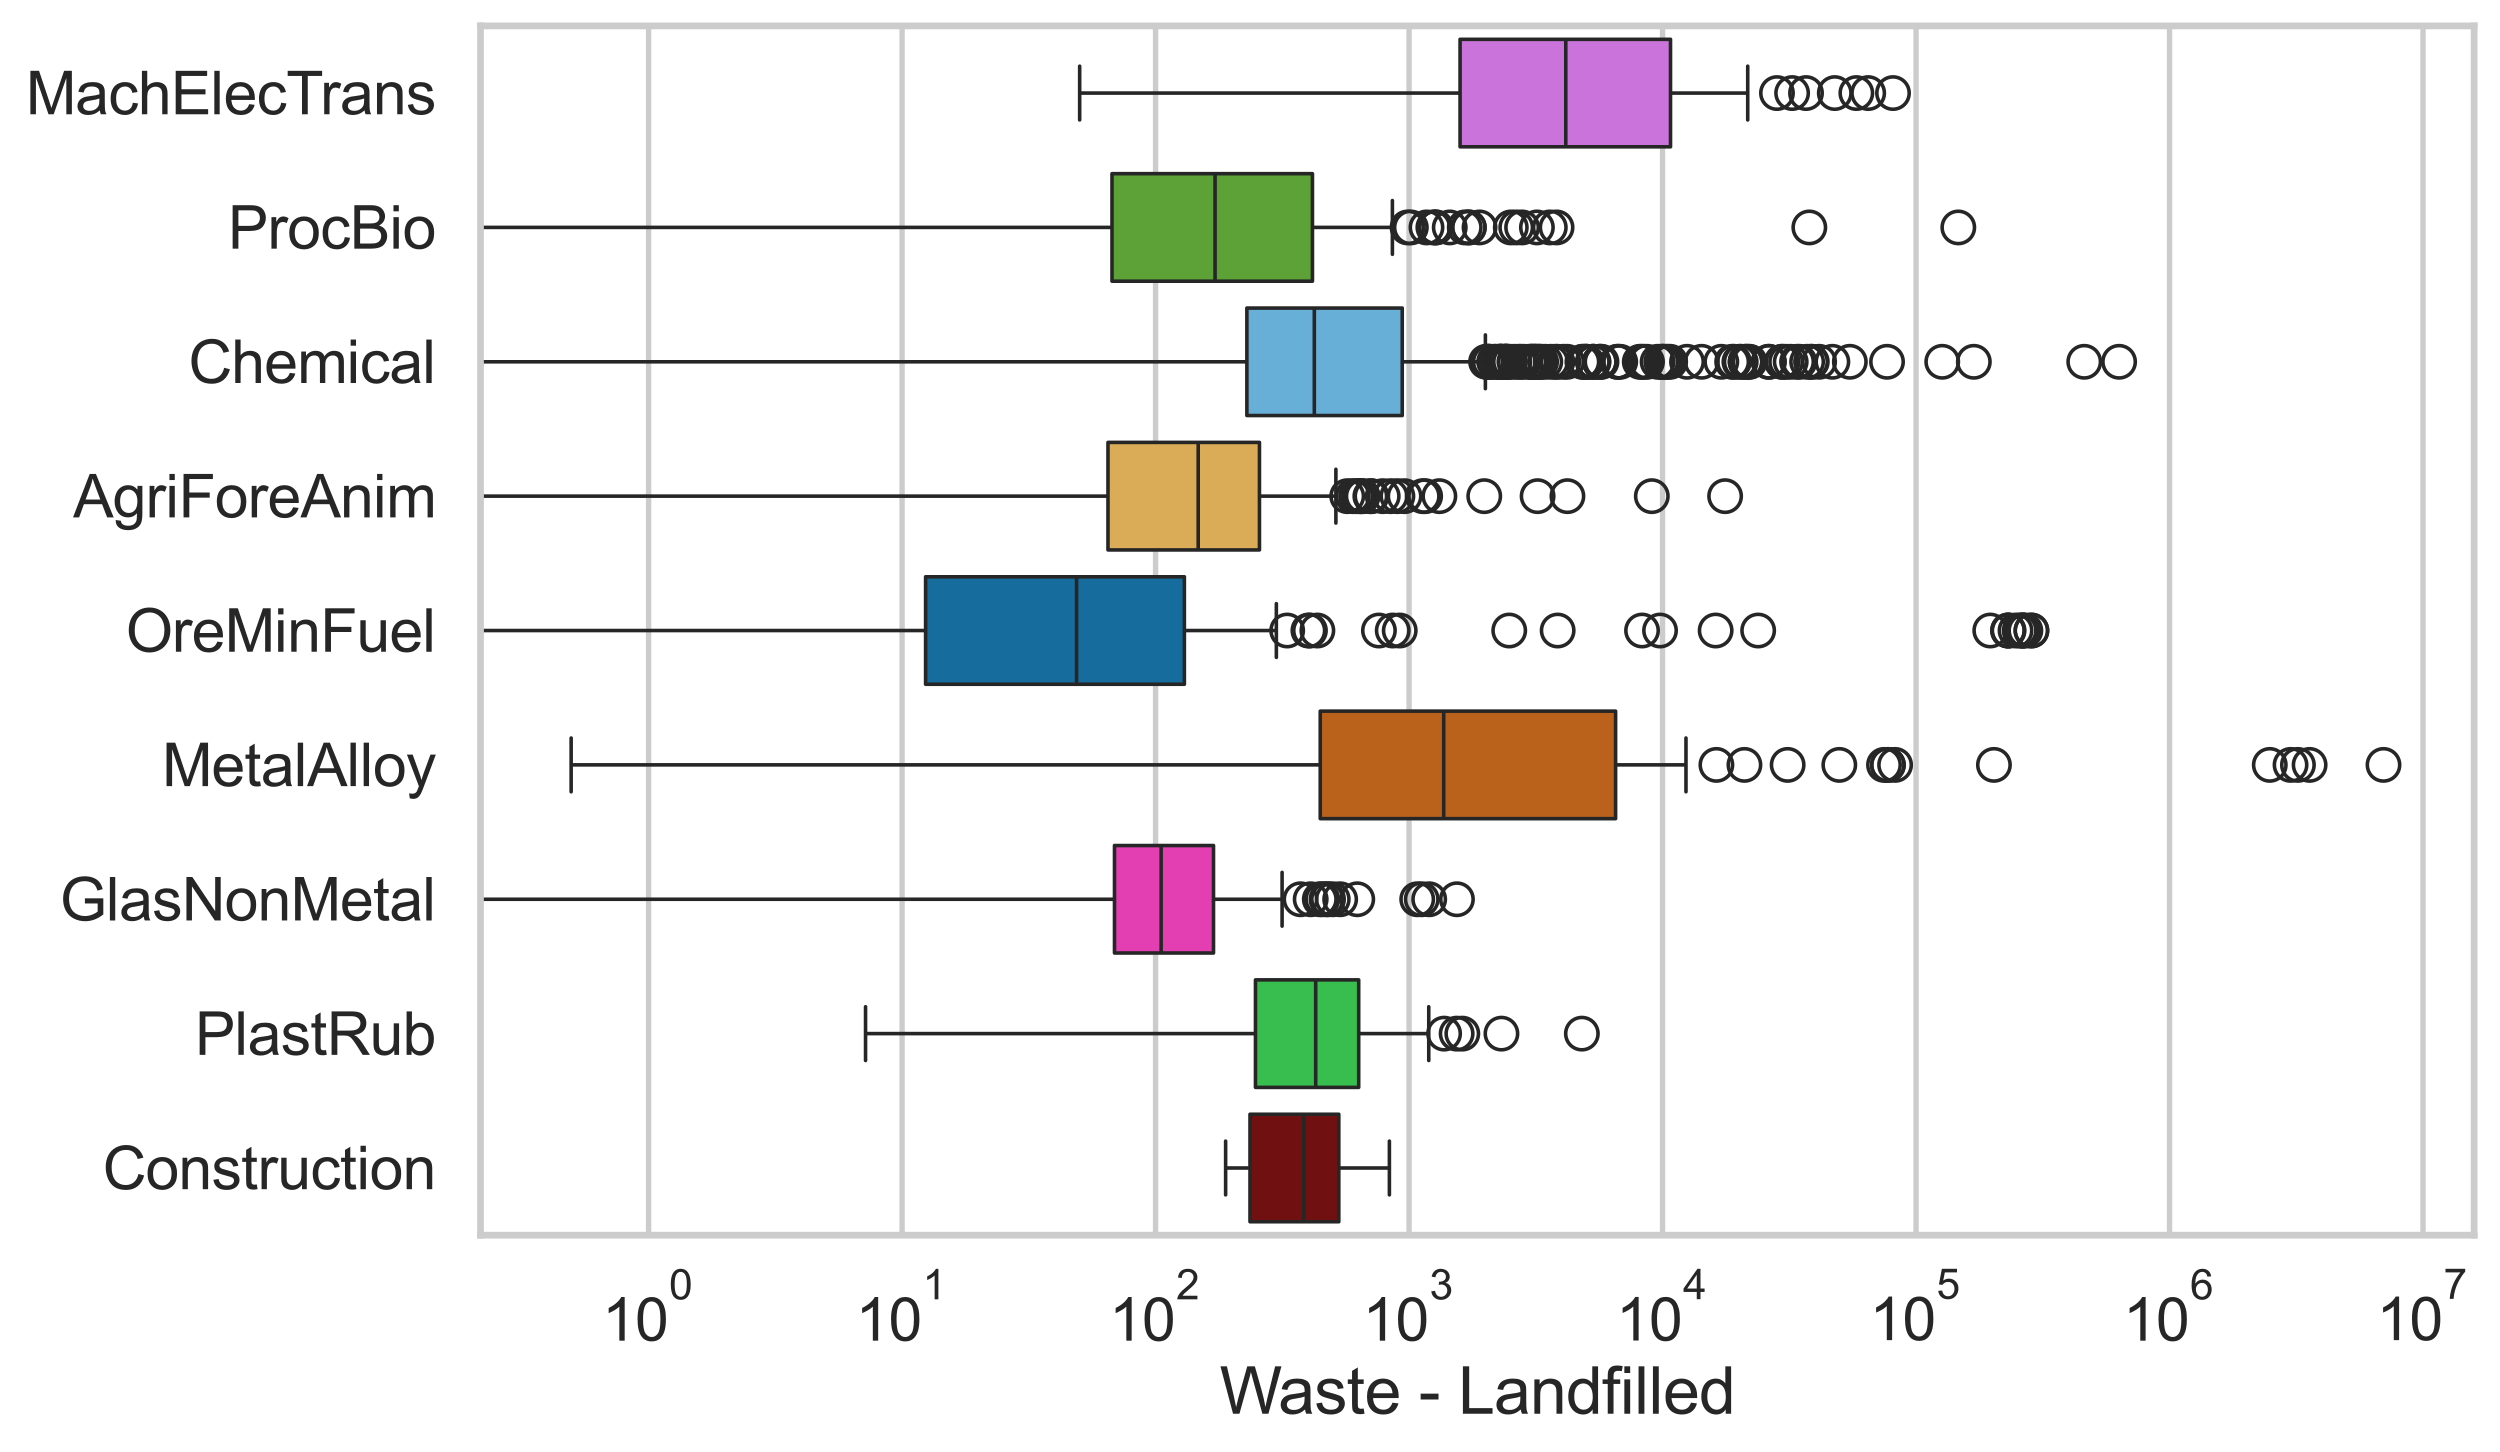 <?xml version="1.0" encoding="utf-8" standalone="no"?>
<!DOCTYPE svg PUBLIC "-//W3C//DTD SVG 1.1//EN"
  "http://www.w3.org/Graphics/SVG/1.1/DTD/svg11.dtd">
<svg xmlns:xlink="http://www.w3.org/1999/xlink" width="695.577pt" height="404.121pt" viewBox="0 0 695.577 404.121" xmlns="http://www.w3.org/2000/svg" version="1.1">
 <defs>
  <style type="text/css">*{stroke-linejoin: round; stroke-linecap: butt}</style>
 </defs>
 <g id="figure_1">
  <g id="patch_1">
   <path d="M 0 404.121 
L 695.577 404.121 
L 695.577 0 
L 0 0 
z
" style="fill: #ffffff"/>
  </g>
  <g id="axes_1">
   <g id="patch_2">
    <path d="M 133.697 343.665 
L 688.377 343.665 
L 688.377 7.2 
L 133.697 7.2 
z
" style="fill: #ffffff"/>
   </g>
   <g id="matplotlib.axis_1">
    <g id="xtick_1">
     <g id="line2d_1">
      <path d="M 180.462 343.665 
L 180.462 7.2 
" clip-path="url(#p3fd64058e4)" style="fill: none; stroke: #cccccc; stroke-width: 1.5; stroke-linecap: round"/>
     </g>
     <g id="text_1">
      <!-- $\mathdefault{10^{0}}$ -->
      <g style="fill: #262626" transform="translate(167.509 373.18) scale(0.165 -0.165)">
       <defs>
        <path id="ArialMT-31" d="M 2384 0 
L 1822 0 
L 1822 3584 
Q 1619 3391 1289 3197 
Q 959 3003 697 2906 
L 697 3450 
Q 1169 3672 1522 3987 
Q 1875 4303 2022 4600 
L 2384 4600 
L 2384 0 
z
" transform="scale(0.016)"/>
        <path id="ArialMT-30" d="M 266 2259 
Q 266 3072 433 3567 
Q 600 4063 929 4331 
Q 1259 4600 1759 4600 
Q 2128 4600 2406 4451 
Q 2684 4303 2865 4023 
Q 3047 3744 3150 3342 
Q 3253 2941 3253 2259 
Q 3253 1453 3087 958 
Q 2922 463 2592 192 
Q 2263 -78 1759 -78 
Q 1097 -78 719 397 
Q 266 969 266 2259 
z
M 844 2259 
Q 844 1131 1108 757 
Q 1372 384 1759 384 
Q 2147 384 2411 759 
Q 2675 1134 2675 2259 
Q 2675 3391 2411 3762 
Q 2147 4134 1753 4134 
Q 1366 4134 1134 3806 
Q 844 3388 844 2259 
z
" transform="scale(0.016)"/>
       </defs>
       <use xlink:href="#ArialMT-31" transform="translate(0 0.994)"/>
       <use xlink:href="#ArialMT-30" transform="translate(55.615 0.994)"/>
       <use xlink:href="#ArialMT-30" transform="translate(112.973 70.688) scale(0.7)"/>
      </g>
     </g>
    </g>
    <g id="xtick_2">
     <g id="line2d_2">
      <path d="M 250.99 343.665 
L 250.99 7.2 
" clip-path="url(#p3fd64058e4)" style="fill: none; stroke: #cccccc; stroke-width: 1.5; stroke-linecap: round"/>
     </g>
     <g id="text_2">
      <!-- $\mathdefault{10^{1}}$ -->
      <g style="fill: #262626" transform="translate(238.038 373.18) scale(0.165 -0.165)">
       <use xlink:href="#ArialMT-31" transform="translate(0 0.994)"/>
       <use xlink:href="#ArialMT-30" transform="translate(55.615 0.994)"/>
       <use xlink:href="#ArialMT-31" transform="translate(112.973 70.688) scale(0.7)"/>
      </g>
     </g>
    </g>
    <g id="xtick_3">
     <g id="line2d_3">
      <path d="M 321.519 343.665 
L 321.519 7.2 
" clip-path="url(#p3fd64058e4)" style="fill: none; stroke: #cccccc; stroke-width: 1.5; stroke-linecap: round"/>
     </g>
     <g id="text_3">
      <!-- $\mathdefault{10^{2}}$ -->
      <g style="fill: #262626" transform="translate(308.567 373.18) scale(0.165 -0.165)">
       <defs>
        <path id="ArialMT-32" d="M 3222 541 
L 3222 0 
L 194 0 
Q 188 203 259 391 
Q 375 700 629 1000 
Q 884 1300 1366 1694 
Q 2113 2306 2375 2664 
Q 2638 3022 2638 3341 
Q 2638 3675 2398 3904 
Q 2159 4134 1775 4134 
Q 1369 4134 1125 3890 
Q 881 3647 878 3216 
L 300 3275 
Q 359 3922 746 4261 
Q 1134 4600 1788 4600 
Q 2447 4600 2831 4234 
Q 3216 3869 3216 3328 
Q 3216 3053 3103 2787 
Q 2991 2522 2730 2228 
Q 2469 1934 1863 1422 
Q 1356 997 1212 845 
Q 1069 694 975 541 
L 3222 541 
z
" transform="scale(0.016)"/>
       </defs>
       <use xlink:href="#ArialMT-31" transform="translate(0 0.994)"/>
       <use xlink:href="#ArialMT-30" transform="translate(55.615 0.994)"/>
       <use xlink:href="#ArialMT-32" transform="translate(112.973 70.688) scale(0.7)"/>
      </g>
     </g>
    </g>
    <g id="xtick_4">
     <g id="line2d_4">
      <path d="M 392.048 343.665 
L 392.048 7.2 
" clip-path="url(#p3fd64058e4)" style="fill: none; stroke: #cccccc; stroke-width: 1.5; stroke-linecap: round"/>
     </g>
     <g id="text_4">
      <!-- $\mathdefault{10^{3}}$ -->
      <g style="fill: #262626" transform="translate(379.095 373.18) scale(0.165 -0.165)">
       <defs>
        <path id="ArialMT-33" d="M 269 1209 
L 831 1284 
Q 928 806 1161 595 
Q 1394 384 1728 384 
Q 2125 384 2398 659 
Q 2672 934 2672 1341 
Q 2672 1728 2419 1979 
Q 2166 2231 1775 2231 
Q 1616 2231 1378 2169 
L 1441 2663 
Q 1497 2656 1531 2656 
Q 1891 2656 2178 2843 
Q 2466 3031 2466 3422 
Q 2466 3731 2256 3934 
Q 2047 4138 1716 4138 
Q 1388 4138 1169 3931 
Q 950 3725 888 3313 
L 325 3413 
Q 428 3978 793 4289 
Q 1159 4600 1703 4600 
Q 2078 4600 2393 4439 
Q 2709 4278 2876 4000 
Q 3044 3722 3044 3409 
Q 3044 3113 2884 2869 
Q 2725 2625 2413 2481 
Q 2819 2388 3044 2092 
Q 3269 1797 3269 1353 
Q 3269 753 2831 336 
Q 2394 -81 1725 -81 
Q 1122 -81 723 278 
Q 325 638 269 1209 
z
" transform="scale(0.016)"/>
       </defs>
       <use xlink:href="#ArialMT-31" transform="translate(0 0.994)"/>
       <use xlink:href="#ArialMT-30" transform="translate(55.615 0.994)"/>
       <use xlink:href="#ArialMT-33" transform="translate(112.973 70.688) scale(0.7)"/>
      </g>
     </g>
    </g>
    <g id="xtick_5">
     <g id="line2d_5">
      <path d="M 462.576 343.665 
L 462.576 7.2 
" clip-path="url(#p3fd64058e4)" style="fill: none; stroke: #cccccc; stroke-width: 1.5; stroke-linecap: round"/>
     </g>
     <g id="text_5">
      <!-- $\mathdefault{10^{4}}$ -->
      <g style="fill: #262626" transform="translate(449.624 373.015) scale(0.165 -0.165)">
       <defs>
        <path id="ArialMT-34" d="M 2069 0 
L 2069 1097 
L 81 1097 
L 81 1613 
L 2172 4581 
L 2631 4581 
L 2631 1613 
L 3250 1613 
L 3250 1097 
L 2631 1097 
L 2631 0 
L 2069 0 
z
M 2069 1613 
L 2069 3678 
L 634 1613 
L 2069 1613 
z
" transform="scale(0.016)"/>
       </defs>
       <use xlink:href="#ArialMT-31" transform="translate(0 0.202)"/>
       <use xlink:href="#ArialMT-30" transform="translate(55.615 0.202)"/>
       <use xlink:href="#ArialMT-34" transform="translate(112.973 69.895) scale(0.7)"/>
      </g>
     </g>
    </g>
    <g id="xtick_6">
     <g id="line2d_6">
      <path d="M 533.105 343.665 
L 533.105 7.2 
" clip-path="url(#p3fd64058e4)" style="fill: none; stroke: #cccccc; stroke-width: 1.5; stroke-linecap: round"/>
     </g>
     <g id="text_6">
      <!-- $\mathdefault{10^{5}}$ -->
      <g style="fill: #262626" transform="translate(520.153 373.015) scale(0.165 -0.165)">
       <defs>
        <path id="ArialMT-35" d="M 266 1200 
L 856 1250 
Q 922 819 1161 601 
Q 1400 384 1738 384 
Q 2144 384 2425 690 
Q 2706 997 2706 1503 
Q 2706 1984 2436 2262 
Q 2166 2541 1728 2541 
Q 1456 2541 1237 2417 
Q 1019 2294 894 2097 
L 366 2166 
L 809 4519 
L 3088 4519 
L 3088 3981 
L 1259 3981 
L 1013 2750 
Q 1425 3038 1878 3038 
Q 2478 3038 2890 2622 
Q 3303 2206 3303 1553 
Q 3303 931 2941 478 
Q 2500 -78 1738 -78 
Q 1113 -78 717 272 
Q 322 622 266 1200 
z
" transform="scale(0.016)"/>
       </defs>
       <use xlink:href="#ArialMT-31" transform="translate(0 0.88)"/>
       <use xlink:href="#ArialMT-30" transform="translate(55.615 0.88)"/>
       <use xlink:href="#ArialMT-35" transform="translate(112.973 70.573) scale(0.7)"/>
      </g>
     </g>
    </g>
    <g id="xtick_7">
     <g id="line2d_7">
      <path d="M 603.634 343.665 
L 603.634 7.2 
" clip-path="url(#p3fd64058e4)" style="fill: none; stroke: #cccccc; stroke-width: 1.5; stroke-linecap: round"/>
     </g>
     <g id="text_7">
      <!-- $\mathdefault{10^{6}}$ -->
      <g style="fill: #262626" transform="translate(590.681 373.18) scale(0.165 -0.165)">
       <defs>
        <path id="ArialMT-36" d="M 3184 3459 
L 2625 3416 
Q 2550 3747 2413 3897 
Q 2184 4138 1850 4138 
Q 1581 4138 1378 3988 
Q 1113 3794 959 3422 
Q 806 3050 800 2363 
Q 1003 2672 1297 2822 
Q 1591 2972 1913 2972 
Q 2475 2972 2870 2558 
Q 3266 2144 3266 1488 
Q 3266 1056 3080 686 
Q 2894 316 2569 119 
Q 2244 -78 1831 -78 
Q 1128 -78 684 439 
Q 241 956 241 2144 
Q 241 3472 731 4075 
Q 1159 4600 1884 4600 
Q 2425 4600 2770 4297 
Q 3116 3994 3184 3459 
z
M 888 1484 
Q 888 1194 1011 928 
Q 1134 663 1356 523 
Q 1578 384 1822 384 
Q 2178 384 2434 671 
Q 2691 959 2691 1453 
Q 2691 1928 2437 2201 
Q 2184 2475 1800 2475 
Q 1419 2475 1153 2201 
Q 888 1928 888 1484 
z
" transform="scale(0.016)"/>
       </defs>
       <use xlink:href="#ArialMT-31" transform="translate(0 0.994)"/>
       <use xlink:href="#ArialMT-30" transform="translate(55.615 0.994)"/>
       <use xlink:href="#ArialMT-36" transform="translate(112.973 70.688) scale(0.7)"/>
      </g>
     </g>
    </g>
    <g id="xtick_8">
     <g id="line2d_8">
      <path d="M 674.162 343.665 
L 674.162 7.2 
" clip-path="url(#p3fd64058e4)" style="fill: none; stroke: #cccccc; stroke-width: 1.5; stroke-linecap: round"/>
     </g>
     <g id="text_8">
      <!-- $\mathdefault{10^{7}}$ -->
      <g style="fill: #262626" transform="translate(661.21 373.015) scale(0.165 -0.165)">
       <defs>
        <path id="ArialMT-37" d="M 303 3981 
L 303 4522 
L 3269 4522 
L 3269 4084 
Q 2831 3619 2401 2847 
Q 1972 2075 1738 1259 
Q 1569 684 1522 0 
L 944 0 
Q 953 541 1156 1306 
Q 1359 2072 1739 2783 
Q 2119 3494 2547 3981 
L 303 3981 
z
" transform="scale(0.016)"/>
       </defs>
       <use xlink:href="#ArialMT-31" transform="translate(0 0.847)"/>
       <use xlink:href="#ArialMT-30" transform="translate(55.615 0.847)"/>
       <use xlink:href="#ArialMT-37" transform="translate(112.973 70.541) scale(0.7)"/>
      </g>
     </g>
    </g>
    <g id="xtick_9"/>
    <g id="xtick_10"/>
    <g id="xtick_11"/>
    <g id="xtick_12"/>
    <g id="xtick_13"/>
    <g id="xtick_14"/>
    <g id="xtick_15"/>
    <g id="xtick_16"/>
    <g id="xtick_17"/>
    <g id="xtick_18"/>
    <g id="xtick_19"/>
    <g id="xtick_20"/>
    <g id="xtick_21"/>
    <g id="xtick_22"/>
    <g id="xtick_23"/>
    <g id="xtick_24"/>
    <g id="xtick_25"/>
    <g id="xtick_26"/>
    <g id="xtick_27"/>
    <g id="xtick_28"/>
    <g id="xtick_29"/>
    <g id="xtick_30"/>
    <g id="xtick_31"/>
    <g id="xtick_32"/>
    <g id="xtick_33"/>
    <g id="xtick_34"/>
    <g id="xtick_35"/>
    <g id="xtick_36"/>
    <g id="xtick_37"/>
    <g id="xtick_38"/>
    <g id="xtick_39"/>
    <g id="xtick_40"/>
    <g id="xtick_41"/>
    <g id="xtick_42"/>
    <g id="xtick_43"/>
    <g id="xtick_44"/>
    <g id="xtick_45"/>
    <g id="xtick_46"/>
    <g id="xtick_47"/>
    <g id="xtick_48"/>
    <g id="xtick_49"/>
    <g id="xtick_50"/>
    <g id="xtick_51"/>
    <g id="xtick_52"/>
    <g id="xtick_53"/>
    <g id="xtick_54"/>
    <g id="xtick_55"/>
    <g id="xtick_56"/>
    <g id="xtick_57"/>
    <g id="xtick_58"/>
    <g id="xtick_59"/>
    <g id="xtick_60"/>
    <g id="xtick_61"/>
    <g id="xtick_62"/>
    <g id="xtick_63"/>
    <g id="xtick_64"/>
    <g id="xtick_65"/>
    <g id="xtick_66"/>
    <g id="xtick_67"/>
    <g id="xtick_68"/>
    <g id="xtick_69"/>
    <g id="xtick_70"/>
    <g id="xtick_71"/>
    <g id="text_9">
     <!-- Waste - Landfilled -->
     <g style="fill: #262626" transform="translate(339.344 393.344) scale(0.18 -0.18)">
      <defs>
       <path id="ArialMT-57" d="M 1294 0 
L 78 4581 
L 700 4581 
L 1397 1578 
Q 1509 1106 1591 641 
Q 1766 1375 1797 1488 
L 2669 4581 
L 3400 4581 
L 4056 2263 
Q 4303 1400 4413 641 
Q 4500 1075 4641 1638 
L 5359 4581 
L 5969 4581 
L 4713 0 
L 4128 0 
L 3163 3491 
Q 3041 3928 3019 4028 
Q 2947 3713 2884 3491 
L 1913 0 
L 1294 0 
z
" transform="scale(0.016)"/>
       <path id="ArialMT-61" d="M 2588 409 
Q 2275 144 1986 34 
Q 1697 -75 1366 -75 
Q 819 -75 525 192 
Q 231 459 231 875 
Q 231 1119 342 1320 
Q 453 1522 633 1644 
Q 813 1766 1038 1828 
Q 1203 1872 1538 1913 
Q 2219 1994 2541 2106 
Q 2544 2222 2544 2253 
Q 2544 2597 2384 2738 
Q 2169 2928 1744 2928 
Q 1347 2928 1158 2789 
Q 969 2650 878 2297 
L 328 2372 
Q 403 2725 575 2942 
Q 747 3159 1072 3276 
Q 1397 3394 1825 3394 
Q 2250 3394 2515 3294 
Q 2781 3194 2906 3042 
Q 3031 2891 3081 2659 
Q 3109 2516 3109 2141 
L 3109 1391 
Q 3109 606 3145 398 
Q 3181 191 3288 0 
L 2700 0 
Q 2613 175 2588 409 
z
M 2541 1666 
Q 2234 1541 1622 1453 
Q 1275 1403 1131 1340 
Q 988 1278 909 1158 
Q 831 1038 831 891 
Q 831 666 1001 516 
Q 1172 366 1500 366 
Q 1825 366 2078 508 
Q 2331 650 2450 897 
Q 2541 1088 2541 1459 
L 2541 1666 
z
" transform="scale(0.016)"/>
       <path id="ArialMT-73" d="M 197 991 
L 753 1078 
Q 800 744 1014 566 
Q 1228 388 1613 388 
Q 2000 388 2187 545 
Q 2375 703 2375 916 
Q 2375 1106 2209 1216 
Q 2094 1291 1634 1406 
Q 1016 1563 777 1677 
Q 538 1791 414 1992 
Q 291 2194 291 2438 
Q 291 2659 392 2848 
Q 494 3038 669 3163 
Q 800 3259 1026 3326 
Q 1253 3394 1513 3394 
Q 1903 3394 2198 3281 
Q 2494 3169 2634 2976 
Q 2775 2784 2828 2463 
L 2278 2388 
Q 2241 2644 2061 2787 
Q 1881 2931 1553 2931 
Q 1166 2931 1000 2803 
Q 834 2675 834 2503 
Q 834 2394 903 2306 
Q 972 2216 1119 2156 
Q 1203 2125 1616 2013 
Q 2213 1853 2448 1751 
Q 2684 1650 2818 1456 
Q 2953 1263 2953 975 
Q 2953 694 2789 445 
Q 2625 197 2315 61 
Q 2006 -75 1616 -75 
Q 969 -75 630 194 
Q 291 463 197 991 
z
" transform="scale(0.016)"/>
       <path id="ArialMT-74" d="M 1650 503 
L 1731 6 
Q 1494 -44 1306 -44 
Q 1000 -44 831 53 
Q 663 150 594 308 
Q 525 466 525 972 
L 525 2881 
L 113 2881 
L 113 3319 
L 525 3319 
L 525 4141 
L 1084 4478 
L 1084 3319 
L 1650 3319 
L 1650 2881 
L 1084 2881 
L 1084 941 
Q 1084 700 1114 631 
Q 1144 563 1211 522 
Q 1278 481 1403 481 
Q 1497 481 1650 503 
z
" transform="scale(0.016)"/>
       <path id="ArialMT-65" d="M 2694 1069 
L 3275 997 
Q 3138 488 2766 206 
Q 2394 -75 1816 -75 
Q 1088 -75 661 373 
Q 234 822 234 1631 
Q 234 2469 665 2931 
Q 1097 3394 1784 3394 
Q 2450 3394 2872 2941 
Q 3294 2488 3294 1666 
Q 3294 1616 3291 1516 
L 816 1516 
Q 847 969 1125 678 
Q 1403 388 1819 388 
Q 2128 388 2347 550 
Q 2566 713 2694 1069 
z
M 847 1978 
L 2700 1978 
Q 2663 2397 2488 2606 
Q 2219 2931 1791 2931 
Q 1403 2931 1139 2672 
Q 875 2413 847 1978 
z
" transform="scale(0.016)"/>
       <path id="ArialMT-20" transform="scale(0.016)"/>
       <path id="ArialMT-2d" d="M 203 1375 
L 203 1941 
L 1931 1941 
L 1931 1375 
L 203 1375 
z
" transform="scale(0.016)"/>
       <path id="ArialMT-4c" d="M 469 0 
L 469 4581 
L 1075 4581 
L 1075 541 
L 3331 541 
L 3331 0 
L 469 0 
z
" transform="scale(0.016)"/>
       <path id="ArialMT-6e" d="M 422 0 
L 422 3319 
L 928 3319 
L 928 2847 
Q 1294 3394 1984 3394 
Q 2284 3394 2536 3286 
Q 2788 3178 2913 3003 
Q 3038 2828 3088 2588 
Q 3119 2431 3119 2041 
L 3119 0 
L 2556 0 
L 2556 2019 
Q 2556 2363 2490 2533 
Q 2425 2703 2258 2804 
Q 2091 2906 1866 2906 
Q 1506 2906 1245 2678 
Q 984 2450 984 1813 
L 984 0 
L 422 0 
z
" transform="scale(0.016)"/>
       <path id="ArialMT-64" d="M 2575 0 
L 2575 419 
Q 2259 -75 1647 -75 
Q 1250 -75 917 144 
Q 584 363 401 755 
Q 219 1147 219 1656 
Q 219 2153 384 2558 
Q 550 2963 881 3178 
Q 1213 3394 1622 3394 
Q 1922 3394 2156 3267 
Q 2391 3141 2538 2938 
L 2538 4581 
L 3097 4581 
L 3097 0 
L 2575 0 
z
M 797 1656 
Q 797 1019 1065 703 
Q 1334 388 1700 388 
Q 2069 388 2326 689 
Q 2584 991 2584 1609 
Q 2584 2291 2321 2609 
Q 2059 2928 1675 2928 
Q 1300 2928 1048 2622 
Q 797 2316 797 1656 
z
" transform="scale(0.016)"/>
       <path id="ArialMT-66" d="M 556 0 
L 556 2881 
L 59 2881 
L 59 3319 
L 556 3319 
L 556 3672 
Q 556 4006 616 4169 
Q 697 4388 901 4523 
Q 1106 4659 1475 4659 
Q 1713 4659 2000 4603 
L 1916 4113 
Q 1741 4144 1584 4144 
Q 1328 4144 1222 4034 
Q 1116 3925 1116 3625 
L 1116 3319 
L 1763 3319 
L 1763 2881 
L 1116 2881 
L 1116 0 
L 556 0 
z
" transform="scale(0.016)"/>
       <path id="ArialMT-69" d="M 425 3934 
L 425 4581 
L 988 4581 
L 988 3934 
L 425 3934 
z
M 425 0 
L 425 3319 
L 988 3319 
L 988 0 
L 425 0 
z
" transform="scale(0.016)"/>
       <path id="ArialMT-6c" d="M 409 0 
L 409 4581 
L 972 4581 
L 972 0 
L 409 0 
z
" transform="scale(0.016)"/>
      </defs>
      <use xlink:href="#ArialMT-57"/>
      <use xlink:href="#ArialMT-61" transform="translate(90.635 0)"/>
      <use xlink:href="#ArialMT-73" transform="translate(146.25 0)"/>
      <use xlink:href="#ArialMT-74" transform="translate(196.25 0)"/>
      <use xlink:href="#ArialMT-65" transform="translate(224.033 0)"/>
      <use xlink:href="#ArialMT-20" transform="translate(279.648 0)"/>
      <use xlink:href="#ArialMT-2d" transform="translate(307.432 0)"/>
      <use xlink:href="#ArialMT-20" transform="translate(340.732 0)"/>
      <use xlink:href="#ArialMT-4c" transform="translate(368.516 0)"/>
      <use xlink:href="#ArialMT-61" transform="translate(424.131 0)"/>
      <use xlink:href="#ArialMT-6e" transform="translate(479.746 0)"/>
      <use xlink:href="#ArialMT-64" transform="translate(535.361 0)"/>
      <use xlink:href="#ArialMT-66" transform="translate(590.977 0)"/>
      <use xlink:href="#ArialMT-69" transform="translate(618.76 0)"/>
      <use xlink:href="#ArialMT-6c" transform="translate(640.977 0)"/>
      <use xlink:href="#ArialMT-6c" transform="translate(663.193 0)"/>
      <use xlink:href="#ArialMT-65" transform="translate(685.41 0)"/>
      <use xlink:href="#ArialMT-64" transform="translate(741.025 0)"/>
     </g>
    </g>
   </g>
   <g id="matplotlib.axis_2">
    <g id="ytick_1">
     <g id="text_10">
      <!-- MachElecTrans -->
      <g style="fill: #262626" transform="translate(7.2 31.798) scale(0.165 -0.165)">
       <defs>
        <path id="ArialMT-4d" d="M 475 0 
L 475 4581 
L 1388 4581 
L 2472 1338 
Q 2622 884 2691 659 
Q 2769 909 2934 1394 
L 4031 4581 
L 4847 4581 
L 4847 0 
L 4263 0 
L 4263 3834 
L 2931 0 
L 2384 0 
L 1059 3900 
L 1059 0 
L 475 0 
z
" transform="scale(0.016)"/>
        <path id="ArialMT-63" d="M 2588 1216 
L 3141 1144 
Q 3050 572 2676 248 
Q 2303 -75 1759 -75 
Q 1078 -75 664 370 
Q 250 816 250 1647 
Q 250 2184 428 2587 
Q 606 2991 970 3192 
Q 1334 3394 1763 3394 
Q 2303 3394 2647 3120 
Q 2991 2847 3088 2344 
L 2541 2259 
Q 2463 2594 2264 2762 
Q 2066 2931 1784 2931 
Q 1359 2931 1093 2626 
Q 828 2322 828 1663 
Q 828 994 1084 691 
Q 1341 388 1753 388 
Q 2084 388 2306 591 
Q 2528 794 2588 1216 
z
" transform="scale(0.016)"/>
        <path id="ArialMT-68" d="M 422 0 
L 422 4581 
L 984 4581 
L 984 2938 
Q 1378 3394 1978 3394 
Q 2347 3394 2619 3248 
Q 2891 3103 3008 2847 
Q 3125 2591 3125 2103 
L 3125 0 
L 2563 0 
L 2563 2103 
Q 2563 2525 2380 2717 
Q 2197 2909 1863 2909 
Q 1613 2909 1392 2779 
Q 1172 2650 1078 2428 
Q 984 2206 984 1816 
L 984 0 
L 422 0 
z
" transform="scale(0.016)"/>
        <path id="ArialMT-45" d="M 506 0 
L 506 4581 
L 3819 4581 
L 3819 4041 
L 1113 4041 
L 1113 2638 
L 3647 2638 
L 3647 2100 
L 1113 2100 
L 1113 541 
L 3925 541 
L 3925 0 
L 506 0 
z
" transform="scale(0.016)"/>
        <path id="ArialMT-54" d="M 1659 0 
L 1659 4041 
L 150 4041 
L 150 4581 
L 3781 4581 
L 3781 4041 
L 2266 4041 
L 2266 0 
L 1659 0 
z
" transform="scale(0.016)"/>
        <path id="ArialMT-72" d="M 416 0 
L 416 3319 
L 922 3319 
L 922 2816 
Q 1116 3169 1280 3281 
Q 1444 3394 1641 3394 
Q 1925 3394 2219 3213 
L 2025 2691 
Q 1819 2813 1613 2813 
Q 1428 2813 1281 2702 
Q 1134 2591 1072 2394 
Q 978 2094 978 1738 
L 978 0 
L 416 0 
z
" transform="scale(0.016)"/>
       </defs>
       <use xlink:href="#ArialMT-4d"/>
       <use xlink:href="#ArialMT-61" transform="translate(83.301 0)"/>
       <use xlink:href="#ArialMT-63" transform="translate(138.916 0)"/>
       <use xlink:href="#ArialMT-68" transform="translate(188.916 0)"/>
       <use xlink:href="#ArialMT-45" transform="translate(244.531 0)"/>
       <use xlink:href="#ArialMT-6c" transform="translate(311.23 0)"/>
       <use xlink:href="#ArialMT-65" transform="translate(333.447 0)"/>
       <use xlink:href="#ArialMT-63" transform="translate(389.062 0)"/>
       <use xlink:href="#ArialMT-54" transform="translate(439.062 0)"/>
       <use xlink:href="#ArialMT-72" transform="translate(496.396 0)"/>
       <use xlink:href="#ArialMT-61" transform="translate(529.697 0)"/>
       <use xlink:href="#ArialMT-6e" transform="translate(585.312 0)"/>
       <use xlink:href="#ArialMT-73" transform="translate(640.928 0)"/>
      </g>
     </g>
    </g>
    <g id="ytick_2">
     <g id="text_11">
      <!-- ProcBio -->
      <g style="fill: #262626" transform="translate(63.424 69.183) scale(0.165 -0.165)">
       <defs>
        <path id="ArialMT-50" d="M 494 0 
L 494 4581 
L 2222 4581 
Q 2678 4581 2919 4538 
Q 3256 4481 3484 4323 
Q 3713 4166 3852 3881 
Q 3991 3597 3991 3256 
Q 3991 2672 3619 2267 
Q 3247 1863 2275 1863 
L 1100 1863 
L 1100 0 
L 494 0 
z
M 1100 2403 
L 2284 2403 
Q 2872 2403 3119 2622 
Q 3366 2841 3366 3238 
Q 3366 3525 3220 3729 
Q 3075 3934 2838 4000 
Q 2684 4041 2272 4041 
L 1100 4041 
L 1100 2403 
z
" transform="scale(0.016)"/>
        <path id="ArialMT-6f" d="M 213 1659 
Q 213 2581 725 3025 
Q 1153 3394 1769 3394 
Q 2453 3394 2887 2945 
Q 3322 2497 3322 1706 
Q 3322 1066 3130 698 
Q 2938 331 2570 128 
Q 2203 -75 1769 -75 
Q 1072 -75 642 372 
Q 213 819 213 1659 
z
M 791 1659 
Q 791 1022 1069 705 
Q 1347 388 1769 388 
Q 2188 388 2466 706 
Q 2744 1025 2744 1678 
Q 2744 2294 2464 2611 
Q 2184 2928 1769 2928 
Q 1347 2928 1069 2612 
Q 791 2297 791 1659 
z
" transform="scale(0.016)"/>
        <path id="ArialMT-42" d="M 469 0 
L 469 4581 
L 2188 4581 
Q 2713 4581 3030 4442 
Q 3347 4303 3526 4014 
Q 3706 3725 3706 3409 
Q 3706 3116 3547 2856 
Q 3388 2597 3066 2438 
Q 3481 2316 3704 2022 
Q 3928 1728 3928 1328 
Q 3928 1006 3792 729 
Q 3656 453 3456 303 
Q 3256 153 2954 76 
Q 2653 0 2216 0 
L 469 0 
z
M 1075 2656 
L 2066 2656 
Q 2469 2656 2644 2709 
Q 2875 2778 2992 2937 
Q 3109 3097 3109 3338 
Q 3109 3566 3000 3739 
Q 2891 3913 2687 3977 
Q 2484 4041 1991 4041 
L 1075 4041 
L 1075 2656 
z
M 1075 541 
L 2216 541 
Q 2509 541 2628 563 
Q 2838 600 2978 687 
Q 3119 775 3209 942 
Q 3300 1109 3300 1328 
Q 3300 1584 3169 1773 
Q 3038 1963 2805 2039 
Q 2572 2116 2134 2116 
L 1075 2116 
L 1075 541 
z
" transform="scale(0.016)"/>
       </defs>
       <use xlink:href="#ArialMT-50"/>
       <use xlink:href="#ArialMT-72" transform="translate(66.699 0)"/>
       <use xlink:href="#ArialMT-6f" transform="translate(100 0)"/>
       <use xlink:href="#ArialMT-63" transform="translate(155.615 0)"/>
       <use xlink:href="#ArialMT-42" transform="translate(205.615 0)"/>
       <use xlink:href="#ArialMT-69" transform="translate(272.314 0)"/>
       <use xlink:href="#ArialMT-6f" transform="translate(294.531 0)"/>
      </g>
     </g>
    </g>
    <g id="ytick_3">
     <g id="text_12">
      <!-- Chemical -->
      <g style="fill: #262626" transform="translate(52.428 106.568) scale(0.165 -0.165)">
       <defs>
        <path id="ArialMT-43" d="M 3763 1606 
L 4369 1453 
Q 4178 706 3683 314 
Q 3188 -78 2472 -78 
Q 1731 -78 1267 223 
Q 803 525 561 1097 
Q 319 1669 319 2325 
Q 319 3041 592 3573 
Q 866 4106 1370 4382 
Q 1875 4659 2481 4659 
Q 3169 4659 3637 4309 
Q 4106 3959 4291 3325 
L 3694 3184 
Q 3534 3684 3231 3912 
Q 2928 4141 2469 4141 
Q 1941 4141 1586 3887 
Q 1231 3634 1087 3207 
Q 944 2781 944 2328 
Q 944 1744 1114 1308 
Q 1284 872 1643 656 
Q 2003 441 2422 441 
Q 2931 441 3284 734 
Q 3638 1028 3763 1606 
z
" transform="scale(0.016)"/>
        <path id="ArialMT-6d" d="M 422 0 
L 422 3319 
L 925 3319 
L 925 2853 
Q 1081 3097 1340 3245 
Q 1600 3394 1931 3394 
Q 2300 3394 2536 3241 
Q 2772 3088 2869 2813 
Q 3263 3394 3894 3394 
Q 4388 3394 4653 3120 
Q 4919 2847 4919 2278 
L 4919 0 
L 4359 0 
L 4359 2091 
Q 4359 2428 4304 2576 
Q 4250 2725 4106 2815 
Q 3963 2906 3769 2906 
Q 3419 2906 3187 2673 
Q 2956 2441 2956 1928 
L 2956 0 
L 2394 0 
L 2394 2156 
Q 2394 2531 2256 2718 
Q 2119 2906 1806 2906 
Q 1569 2906 1367 2781 
Q 1166 2656 1075 2415 
Q 984 2175 984 1722 
L 984 0 
L 422 0 
z
" transform="scale(0.016)"/>
       </defs>
       <use xlink:href="#ArialMT-43"/>
       <use xlink:href="#ArialMT-68" transform="translate(72.217 0)"/>
       <use xlink:href="#ArialMT-65" transform="translate(127.832 0)"/>
       <use xlink:href="#ArialMT-6d" transform="translate(183.447 0)"/>
       <use xlink:href="#ArialMT-69" transform="translate(266.748 0)"/>
       <use xlink:href="#ArialMT-63" transform="translate(288.965 0)"/>
       <use xlink:href="#ArialMT-61" transform="translate(338.965 0)"/>
       <use xlink:href="#ArialMT-6c" transform="translate(394.58 0)"/>
      </g>
     </g>
    </g>
    <g id="ytick_4">
     <g id="text_13">
      <!-- AgriForeAnim -->
      <g style="fill: #262626" transform="translate(20.341 143.953) scale(0.165 -0.165)">
       <defs>
        <path id="ArialMT-41" d="M -9 0 
L 1750 4581 
L 2403 4581 
L 4278 0 
L 3588 0 
L 3053 1388 
L 1138 1388 
L 634 0 
L -9 0 
z
M 1313 1881 
L 2866 1881 
L 2388 3150 
Q 2169 3728 2063 4100 
Q 1975 3659 1816 3225 
L 1313 1881 
z
" transform="scale(0.016)"/>
        <path id="ArialMT-67" d="M 319 -275 
L 866 -356 
Q 900 -609 1056 -725 
Q 1266 -881 1628 -881 
Q 2019 -881 2231 -725 
Q 2444 -569 2519 -288 
Q 2563 -116 2559 434 
Q 2191 0 1641 0 
Q 956 0 581 494 
Q 206 988 206 1678 
Q 206 2153 378 2554 
Q 550 2956 876 3175 
Q 1203 3394 1644 3394 
Q 2231 3394 2613 2919 
L 2613 3319 
L 3131 3319 
L 3131 450 
Q 3131 -325 2973 -648 
Q 2816 -972 2473 -1159 
Q 2131 -1347 1631 -1347 
Q 1038 -1347 672 -1080 
Q 306 -813 319 -275 
z
M 784 1719 
Q 784 1066 1043 766 
Q 1303 466 1694 466 
Q 2081 466 2343 764 
Q 2606 1063 2606 1700 
Q 2606 2309 2336 2618 
Q 2066 2928 1684 2928 
Q 1309 2928 1046 2623 
Q 784 2319 784 1719 
z
" transform="scale(0.016)"/>
        <path id="ArialMT-46" d="M 525 0 
L 525 4581 
L 3616 4581 
L 3616 4041 
L 1131 4041 
L 1131 2622 
L 3281 2622 
L 3281 2081 
L 1131 2081 
L 1131 0 
L 525 0 
z
" transform="scale(0.016)"/>
       </defs>
       <use xlink:href="#ArialMT-41"/>
       <use xlink:href="#ArialMT-67" transform="translate(66.699 0)"/>
       <use xlink:href="#ArialMT-72" transform="translate(122.314 0)"/>
       <use xlink:href="#ArialMT-69" transform="translate(155.615 0)"/>
       <use xlink:href="#ArialMT-46" transform="translate(177.832 0)"/>
       <use xlink:href="#ArialMT-6f" transform="translate(238.916 0)"/>
       <use xlink:href="#ArialMT-72" transform="translate(294.531 0)"/>
       <use xlink:href="#ArialMT-65" transform="translate(327.832 0)"/>
       <use xlink:href="#ArialMT-41" transform="translate(383.447 0)"/>
       <use xlink:href="#ArialMT-6e" transform="translate(450.146 0)"/>
       <use xlink:href="#ArialMT-69" transform="translate(505.762 0)"/>
       <use xlink:href="#ArialMT-6d" transform="translate(527.979 0)"/>
      </g>
     </g>
    </g>
    <g id="ytick_5">
     <g id="text_14">
      <!-- OreMinFuel -->
      <g style="fill: #262626" transform="translate(35.013 181.337) scale(0.165 -0.165)">
       <defs>
        <path id="ArialMT-4f" d="M 309 2231 
Q 309 3372 921 4017 
Q 1534 4663 2503 4663 
Q 3138 4663 3647 4359 
Q 4156 4056 4423 3514 
Q 4691 2972 4691 2284 
Q 4691 1588 4409 1038 
Q 4128 488 3612 205 
Q 3097 -78 2500 -78 
Q 1853 -78 1343 234 
Q 834 547 571 1087 
Q 309 1628 309 2231 
z
M 934 2222 
Q 934 1394 1379 917 
Q 1825 441 2497 441 
Q 3181 441 3623 922 
Q 4066 1403 4066 2288 
Q 4066 2847 3877 3264 
Q 3688 3681 3323 3911 
Q 2959 4141 2506 4141 
Q 1863 4141 1398 3698 
Q 934 3256 934 2222 
z
" transform="scale(0.016)"/>
        <path id="ArialMT-75" d="M 2597 0 
L 2597 488 
Q 2209 -75 1544 -75 
Q 1250 -75 995 37 
Q 741 150 617 320 
Q 494 491 444 738 
Q 409 903 409 1263 
L 409 3319 
L 972 3319 
L 972 1478 
Q 972 1038 1006 884 
Q 1059 663 1231 536 
Q 1403 409 1656 409 
Q 1909 409 2131 539 
Q 2353 669 2445 892 
Q 2538 1116 2538 1541 
L 2538 3319 
L 3100 3319 
L 3100 0 
L 2597 0 
z
" transform="scale(0.016)"/>
       </defs>
       <use xlink:href="#ArialMT-4f"/>
       <use xlink:href="#ArialMT-72" transform="translate(77.783 0)"/>
       <use xlink:href="#ArialMT-65" transform="translate(111.084 0)"/>
       <use xlink:href="#ArialMT-4d" transform="translate(166.699 0)"/>
       <use xlink:href="#ArialMT-69" transform="translate(250 0)"/>
       <use xlink:href="#ArialMT-6e" transform="translate(272.217 0)"/>
       <use xlink:href="#ArialMT-46" transform="translate(327.832 0)"/>
       <use xlink:href="#ArialMT-75" transform="translate(388.916 0)"/>
       <use xlink:href="#ArialMT-65" transform="translate(444.531 0)"/>
       <use xlink:href="#ArialMT-6c" transform="translate(500.146 0)"/>
      </g>
     </g>
    </g>
    <g id="ytick_6">
     <g id="text_15">
      <!-- MetalAlloy -->
      <g style="fill: #262626" transform="translate(45.088 218.722) scale(0.165 -0.165)">
       <defs>
        <path id="ArialMT-79" d="M 397 -1278 
L 334 -750 
Q 519 -800 656 -800 
Q 844 -800 956 -737 
Q 1069 -675 1141 -563 
Q 1194 -478 1313 -144 
Q 1328 -97 1363 -6 
L 103 3319 
L 709 3319 
L 1400 1397 
Q 1534 1031 1641 628 
Q 1738 1016 1872 1384 
L 2581 3319 
L 3144 3319 
L 1881 -56 
Q 1678 -603 1566 -809 
Q 1416 -1088 1222 -1217 
Q 1028 -1347 759 -1347 
Q 597 -1347 397 -1278 
z
" transform="scale(0.016)"/>
       </defs>
       <use xlink:href="#ArialMT-4d"/>
       <use xlink:href="#ArialMT-65" transform="translate(83.301 0)"/>
       <use xlink:href="#ArialMT-74" transform="translate(138.916 0)"/>
       <use xlink:href="#ArialMT-61" transform="translate(166.699 0)"/>
       <use xlink:href="#ArialMT-6c" transform="translate(222.314 0)"/>
       <use xlink:href="#ArialMT-41" transform="translate(244.531 0)"/>
       <use xlink:href="#ArialMT-6c" transform="translate(311.23 0)"/>
       <use xlink:href="#ArialMT-6c" transform="translate(333.447 0)"/>
       <use xlink:href="#ArialMT-6f" transform="translate(355.664 0)"/>
       <use xlink:href="#ArialMT-79" transform="translate(411.279 0)"/>
      </g>
     </g>
    </g>
    <g id="ytick_7">
     <g id="text_16">
      <!-- GlasNonMetal -->
      <g style="fill: #262626" transform="translate(16.659 256.107) scale(0.165 -0.165)">
       <defs>
        <path id="ArialMT-47" d="M 2638 1797 
L 2638 2334 
L 4578 2338 
L 4578 638 
Q 4131 281 3656 101 
Q 3181 -78 2681 -78 
Q 2006 -78 1454 211 
Q 903 500 622 1047 
Q 341 1594 341 2269 
Q 341 2938 620 3517 
Q 900 4097 1425 4378 
Q 1950 4659 2634 4659 
Q 3131 4659 3532 4498 
Q 3934 4338 4162 4050 
Q 4391 3763 4509 3300 
L 3963 3150 
Q 3859 3500 3706 3700 
Q 3553 3900 3268 4020 
Q 2984 4141 2638 4141 
Q 2222 4141 1919 4014 
Q 1616 3888 1430 3681 
Q 1244 3475 1141 3228 
Q 966 2803 966 2306 
Q 966 1694 1177 1281 
Q 1388 869 1791 669 
Q 2194 469 2647 469 
Q 3041 469 3416 620 
Q 3791 772 3984 944 
L 3984 1797 
L 2638 1797 
z
" transform="scale(0.016)"/>
        <path id="ArialMT-4e" d="M 488 0 
L 488 4581 
L 1109 4581 
L 3516 984 
L 3516 4581 
L 4097 4581 
L 4097 0 
L 3475 0 
L 1069 3600 
L 1069 0 
L 488 0 
z
" transform="scale(0.016)"/>
       </defs>
       <use xlink:href="#ArialMT-47"/>
       <use xlink:href="#ArialMT-6c" transform="translate(77.783 0)"/>
       <use xlink:href="#ArialMT-61" transform="translate(100 0)"/>
       <use xlink:href="#ArialMT-73" transform="translate(155.615 0)"/>
       <use xlink:href="#ArialMT-4e" transform="translate(205.615 0)"/>
       <use xlink:href="#ArialMT-6f" transform="translate(277.832 0)"/>
       <use xlink:href="#ArialMT-6e" transform="translate(333.447 0)"/>
       <use xlink:href="#ArialMT-4d" transform="translate(389.062 0)"/>
       <use xlink:href="#ArialMT-65" transform="translate(472.363 0)"/>
       <use xlink:href="#ArialMT-74" transform="translate(527.979 0)"/>
       <use xlink:href="#ArialMT-61" transform="translate(555.762 0)"/>
       <use xlink:href="#ArialMT-6c" transform="translate(611.377 0)"/>
      </g>
     </g>
    </g>
    <g id="ytick_8">
     <g id="text_17">
      <!-- PlastRub -->
      <g style="fill: #262626" transform="translate(54.248 293.492) scale(0.165 -0.165)">
       <defs>
        <path id="ArialMT-52" d="M 503 0 
L 503 4581 
L 2534 4581 
Q 3147 4581 3465 4457 
Q 3784 4334 3975 4021 
Q 4166 3709 4166 3331 
Q 4166 2844 3850 2509 
Q 3534 2175 2875 2084 
Q 3116 1969 3241 1856 
Q 3506 1613 3744 1247 
L 4541 0 
L 3778 0 
L 3172 953 
Q 2906 1366 2734 1584 
Q 2563 1803 2427 1890 
Q 2291 1978 2150 2013 
Q 2047 2034 1813 2034 
L 1109 2034 
L 1109 0 
L 503 0 
z
M 1109 2559 
L 2413 2559 
Q 2828 2559 3062 2645 
Q 3297 2731 3419 2920 
Q 3541 3109 3541 3331 
Q 3541 3656 3305 3865 
Q 3069 4075 2559 4075 
L 1109 4075 
L 1109 2559 
z
" transform="scale(0.016)"/>
        <path id="ArialMT-62" d="M 941 0 
L 419 0 
L 419 4581 
L 981 4581 
L 981 2947 
Q 1338 3394 1891 3394 
Q 2197 3394 2470 3270 
Q 2744 3147 2920 2923 
Q 3097 2700 3197 2384 
Q 3297 2069 3297 1709 
Q 3297 856 2875 390 
Q 2453 -75 1863 -75 
Q 1275 -75 941 416 
L 941 0 
z
M 934 1684 
Q 934 1088 1097 822 
Q 1363 388 1816 388 
Q 2184 388 2453 708 
Q 2722 1028 2722 1663 
Q 2722 2313 2464 2622 
Q 2206 2931 1841 2931 
Q 1472 2931 1203 2611 
Q 934 2291 934 1684 
z
" transform="scale(0.016)"/>
       </defs>
       <use xlink:href="#ArialMT-50"/>
       <use xlink:href="#ArialMT-6c" transform="translate(66.699 0)"/>
       <use xlink:href="#ArialMT-61" transform="translate(88.916 0)"/>
       <use xlink:href="#ArialMT-73" transform="translate(144.531 0)"/>
       <use xlink:href="#ArialMT-74" transform="translate(194.531 0)"/>
       <use xlink:href="#ArialMT-52" transform="translate(222.314 0)"/>
       <use xlink:href="#ArialMT-75" transform="translate(294.531 0)"/>
       <use xlink:href="#ArialMT-62" transform="translate(350.146 0)"/>
      </g>
     </g>
    </g>
    <g id="ytick_9">
     <g id="text_18">
      <!-- Construction -->
      <g style="fill: #262626" transform="translate(28.575 330.877) scale(0.165 -0.165)">
       <use xlink:href="#ArialMT-43"/>
       <use xlink:href="#ArialMT-6f" transform="translate(72.217 0)"/>
       <use xlink:href="#ArialMT-6e" transform="translate(127.832 0)"/>
       <use xlink:href="#ArialMT-73" transform="translate(183.447 0)"/>
       <use xlink:href="#ArialMT-74" transform="translate(233.447 0)"/>
       <use xlink:href="#ArialMT-72" transform="translate(261.23 0)"/>
       <use xlink:href="#ArialMT-75" transform="translate(294.531 0)"/>
       <use xlink:href="#ArialMT-63" transform="translate(350.146 0)"/>
       <use xlink:href="#ArialMT-74" transform="translate(400.146 0)"/>
       <use xlink:href="#ArialMT-69" transform="translate(427.93 0)"/>
       <use xlink:href="#ArialMT-6f" transform="translate(450.146 0)"/>
       <use xlink:href="#ArialMT-6e" transform="translate(505.762 0)"/>
      </g>
     </g>
    </g>
   </g>
   <g id="patch_3">
    <path d="M 406.235 10.938 
L 406.235 40.846 
L 464.788 40.846 
L 464.788 10.938 
L 406.235 10.938 
z
" clip-path="url(#p3fd64058e4)" style="fill: #ca74db; stroke: #262626; stroke-linejoin: miter"/>
   </g>
   <g id="line2d_9">
    <path d="M 406.235 25.892 
L 300.395 25.892 
" clip-path="url(#p3fd64058e4)" style="fill: none; stroke: #262626"/>
   </g>
   <g id="line2d_10">
    <path d="M 464.788 25.892 
L 486.27 25.892 
" clip-path="url(#p3fd64058e4)" style="fill: none; stroke: #262626"/>
   </g>
   <g id="line2d_11">
    <path d="M 300.395 18.415 
L 300.395 33.369 
" clip-path="url(#p3fd64058e4)" style="fill: none; stroke: #262626; stroke-linecap: round"/>
   </g>
   <g id="line2d_12">
    <path d="M 486.27 18.415 
L 486.27 33.369 
" clip-path="url(#p3fd64058e4)" style="fill: none; stroke: #262626; stroke-linecap: round"/>
   </g>
   <g id="line2d_13">
    <defs>
     <path id="m81458e9ec9" d="M 0 4.5 
C 1.193 4.5 2.338 4.026 3.182 3.182 
C 4.026 2.338 4.5 1.193 4.5 0 
C 4.5 -1.193 4.026 -2.338 3.182 -3.182 
C 2.338 -4.026 1.193 -4.5 0 -4.5 
C -1.193 -4.5 -2.338 -4.026 -3.182 -3.182 
C -4.026 -2.338 -4.5 -1.193 -4.5 0 
C -4.5 1.193 -4.026 2.338 -3.182 3.182 
C -2.338 4.026 -1.193 4.5 0 4.5 
z
" style="stroke: #262626"/>
    </defs>
    <g clip-path="url(#p3fd64058e4)">
     <use xlink:href="#m81458e9ec9" x="510.494" y="25.892" style="fill-opacity: 0; stroke: #262626"/>
     <use xlink:href="#m81458e9ec9" x="498.621" y="25.892" style="fill-opacity: 0; stroke: #262626"/>
     <use xlink:href="#m81458e9ec9" x="502.49" y="25.892" style="fill-opacity: 0; stroke: #262626"/>
     <use xlink:href="#m81458e9ec9" x="519.792" y="25.892" style="fill-opacity: 0; stroke: #262626"/>
     <use xlink:href="#m81458e9ec9" x="516.493" y="25.892" style="fill-opacity: 0; stroke: #262626"/>
     <use xlink:href="#m81458e9ec9" x="526.693" y="25.892" style="fill-opacity: 0; stroke: #262626"/>
     <use xlink:href="#m81458e9ec9" x="494.408" y="25.892" style="fill-opacity: 0; stroke: #262626"/>
    </g>
   </g>
   <g id="patch_4">
    <path d="M 309.39 48.323 
L 309.39 78.231 
L 365.167 78.231 
L 365.167 48.323 
L 309.39 48.323 
z
" clip-path="url(#p3fd64058e4)" style="fill: #5ca236; stroke: #262626; stroke-linejoin: miter"/>
   </g>
   <g id="line2d_14">
    <path d="M 309.39 63.277 
L -1 63.277 
" clip-path="url(#p3fd64058e4)" style="fill: none; stroke: #262626"/>
   </g>
   <g id="line2d_15">
    <path d="M 365.167 63.277 
L 387.406 63.277 
" clip-path="url(#p3fd64058e4)" style="fill: none; stroke: #262626"/>
   </g>
   <g id="line2d_16">
    <path clip-path="url(#p3fd64058e4)" style="fill: none; stroke: #262626; stroke-linecap: round"/>
   </g>
   <g id="line2d_17">
    <path d="M 387.406 55.8 
L 387.406 70.754 
" clip-path="url(#p3fd64058e4)" style="fill: none; stroke: #262626; stroke-linecap: round"/>
   </g>
   <g id="line2d_18">
    <g clip-path="url(#p3fd64058e4)">
     <use xlink:href="#m81458e9ec9" x="403.362" y="63.277" style="fill-opacity: 0; stroke: #262626"/>
     <use xlink:href="#m81458e9ec9" x="396.896" y="63.277" style="fill-opacity: 0; stroke: #262626"/>
     <use xlink:href="#m81458e9ec9" x="544.863" y="63.277" style="fill-opacity: 0; stroke: #262626"/>
     <use xlink:href="#m81458e9ec9" x="411.658" y="63.277" style="fill-opacity: 0; stroke: #262626"/>
     <use xlink:href="#m81458e9ec9" x="427.616" y="63.277" style="fill-opacity: 0; stroke: #262626"/>
     <use xlink:href="#m81458e9ec9" x="420.349" y="63.277" style="fill-opacity: 0; stroke: #262626"/>
     <use xlink:href="#m81458e9ec9" x="399.461" y="63.277" style="fill-opacity: 0; stroke: #262626"/>
     <use xlink:href="#m81458e9ec9" x="503.41" y="63.277" style="fill-opacity: 0; stroke: #262626"/>
     <use xlink:href="#m81458e9ec9" x="407.541" y="63.277" style="fill-opacity: 0; stroke: #262626"/>
     <use xlink:href="#m81458e9ec9" x="399.524" y="63.277" style="fill-opacity: 0; stroke: #262626"/>
     <use xlink:href="#m81458e9ec9" x="431.203" y="63.277" style="fill-opacity: 0; stroke: #262626"/>
     <use xlink:href="#m81458e9ec9" x="391.628" y="63.277" style="fill-opacity: 0; stroke: #262626"/>
     <use xlink:href="#m81458e9ec9" x="433.083" y="63.277" style="fill-opacity: 0; stroke: #262626"/>
     <use xlink:href="#m81458e9ec9" x="398.808" y="63.277" style="fill-opacity: 0; stroke: #262626"/>
     <use xlink:href="#m81458e9ec9" x="421.864" y="63.277" style="fill-opacity: 0; stroke: #262626"/>
     <use xlink:href="#m81458e9ec9" x="392.534" y="63.277" style="fill-opacity: 0; stroke: #262626"/>
     <use xlink:href="#m81458e9ec9" x="423.495" y="63.277" style="fill-opacity: 0; stroke: #262626"/>
     <use xlink:href="#m81458e9ec9" x="408.699" y="63.277" style="fill-opacity: 0; stroke: #262626"/>
     <use xlink:href="#m81458e9ec9" x="408.659" y="63.277" style="fill-opacity: 0; stroke: #262626"/>
    </g>
   </g>
   <g id="patch_5">
    <path d="M 346.917 85.708 
L 346.917 115.616 
L 390.145 115.616 
L 390.145 85.708 
L 346.917 85.708 
z
" clip-path="url(#p3fd64058e4)" style="fill: #68afd7; stroke: #262626; stroke-linejoin: miter"/>
   </g>
   <g id="line2d_19">
    <path d="M 346.917 100.662 
L -1 100.662 
" clip-path="url(#p3fd64058e4)" style="fill: none; stroke: #262626"/>
   </g>
   <g id="line2d_20">
    <path d="M 390.145 100.662 
L 413.279 100.662 
" clip-path="url(#p3fd64058e4)" style="fill: none; stroke: #262626"/>
   </g>
   <g id="line2d_21">
    <path clip-path="url(#p3fd64058e4)" style="fill: none; stroke: #262626; stroke-linecap: round"/>
   </g>
   <g id="line2d_22">
    <path d="M 413.279 93.185 
L 413.279 108.139 
" clip-path="url(#p3fd64058e4)" style="fill: none; stroke: #262626; stroke-linecap: round"/>
   </g>
   <g id="line2d_23">
    <g clip-path="url(#p3fd64058e4)">
     <use xlink:href="#m81458e9ec9" x="414.02" y="100.662" style="fill-opacity: 0; stroke: #262626"/>
     <use xlink:href="#m81458e9ec9" x="503.898" y="100.662" style="fill-opacity: 0; stroke: #262626"/>
     <use xlink:href="#m81458e9ec9" x="469.384" y="100.662" style="fill-opacity: 0; stroke: #262626"/>
     <use xlink:href="#m81458e9ec9" x="417.216" y="100.662" style="fill-opacity: 0; stroke: #262626"/>
     <use xlink:href="#m81458e9ec9" x="458.249" y="100.662" style="fill-opacity: 0; stroke: #262626"/>
     <use xlink:href="#m81458e9ec9" x="514.682" y="100.662" style="fill-opacity: 0; stroke: #262626"/>
     <use xlink:href="#m81458e9ec9" x="417.787" y="100.662" style="fill-opacity: 0; stroke: #262626"/>
     <use xlink:href="#m81458e9ec9" x="414.417" y="100.662" style="fill-opacity: 0; stroke: #262626"/>
     <use xlink:href="#m81458e9ec9" x="421.35" y="100.662" style="fill-opacity: 0; stroke: #262626"/>
     <use xlink:href="#m81458e9ec9" x="478.926" y="100.662" style="fill-opacity: 0; stroke: #262626"/>
     <use xlink:href="#m81458e9ec9" x="463.962" y="100.662" style="fill-opacity: 0; stroke: #262626"/>
     <use xlink:href="#m81458e9ec9" x="486.388" y="100.662" style="fill-opacity: 0; stroke: #262626"/>
     <use xlink:href="#m81458e9ec9" x="436.038" y="100.662" style="fill-opacity: 0; stroke: #262626"/>
     <use xlink:href="#m81458e9ec9" x="450.025" y="100.662" style="fill-opacity: 0; stroke: #262626"/>
     <use xlink:href="#m81458e9ec9" x="462.575" y="100.662" style="fill-opacity: 0; stroke: #262626"/>
     <use xlink:href="#m81458e9ec9" x="419.329" y="100.662" style="fill-opacity: 0; stroke: #262626"/>
     <use xlink:href="#m81458e9ec9" x="428.782" y="100.662" style="fill-opacity: 0; stroke: #262626"/>
     <use xlink:href="#m81458e9ec9" x="427.587" y="100.662" style="fill-opacity: 0; stroke: #262626"/>
     <use xlink:href="#m81458e9ec9" x="443.359" y="100.662" style="fill-opacity: 0; stroke: #262626"/>
     <use xlink:href="#m81458e9ec9" x="441.299" y="100.662" style="fill-opacity: 0; stroke: #262626"/>
     <use xlink:href="#m81458e9ec9" x="445.132" y="100.662" style="fill-opacity: 0; stroke: #262626"/>
     <use xlink:href="#m81458e9ec9" x="433.318" y="100.662" style="fill-opacity: 0; stroke: #262626"/>
     <use xlink:href="#m81458e9ec9" x="496.954" y="100.662" style="fill-opacity: 0; stroke: #262626"/>
     <use xlink:href="#m81458e9ec9" x="440.281" y="100.662" style="fill-opacity: 0; stroke: #262626"/>
     <use xlink:href="#m81458e9ec9" x="589.601" y="100.662" style="fill-opacity: 0; stroke: #262626"/>
     <use xlink:href="#m81458e9ec9" x="418.915" y="100.662" style="fill-opacity: 0; stroke: #262626"/>
     <use xlink:href="#m81458e9ec9" x="429.942" y="100.662" style="fill-opacity: 0; stroke: #262626"/>
     <use xlink:href="#m81458e9ec9" x="419.016" y="100.662" style="fill-opacity: 0; stroke: #262626"/>
     <use xlink:href="#m81458e9ec9" x="432.769" y="100.662" style="fill-opacity: 0; stroke: #262626"/>
     <use xlink:href="#m81458e9ec9" x="495.979" y="100.662" style="fill-opacity: 0; stroke: #262626"/>
     <use xlink:href="#m81458e9ec9" x="414.434" y="100.662" style="fill-opacity: 0; stroke: #262626"/>
     <use xlink:href="#m81458e9ec9" x="445.581" y="100.662" style="fill-opacity: 0; stroke: #262626"/>
     <use xlink:href="#m81458e9ec9" x="540.392" y="100.662" style="fill-opacity: 0; stroke: #262626"/>
     <use xlink:href="#m81458e9ec9" x="418.962" y="100.662" style="fill-opacity: 0; stroke: #262626"/>
     <use xlink:href="#m81458e9ec9" x="422.55" y="100.662" style="fill-opacity: 0; stroke: #262626"/>
     <use xlink:href="#m81458e9ec9" x="456.752" y="100.662" style="fill-opacity: 0; stroke: #262626"/>
     <use xlink:href="#m81458e9ec9" x="428.407" y="100.662" style="fill-opacity: 0; stroke: #262626"/>
     <use xlink:href="#m81458e9ec9" x="492.165" y="100.662" style="fill-opacity: 0; stroke: #262626"/>
     <use xlink:href="#m81458e9ec9" x="417.666" y="100.662" style="fill-opacity: 0; stroke: #262626"/>
     <use xlink:href="#m81458e9ec9" x="434.978" y="100.662" style="fill-opacity: 0; stroke: #262626"/>
     <use xlink:href="#m81458e9ec9" x="417.238" y="100.662" style="fill-opacity: 0; stroke: #262626"/>
     <use xlink:href="#m81458e9ec9" x="462.235" y="100.662" style="fill-opacity: 0; stroke: #262626"/>
     <use xlink:href="#m81458e9ec9" x="426.115" y="100.662" style="fill-opacity: 0; stroke: #262626"/>
     <use xlink:href="#m81458e9ec9" x="483.956" y="100.662" style="fill-opacity: 0; stroke: #262626"/>
     <use xlink:href="#m81458e9ec9" x="418.812" y="100.662" style="fill-opacity: 0; stroke: #262626"/>
     <use xlink:href="#m81458e9ec9" x="441.412" y="100.662" style="fill-opacity: 0; stroke: #262626"/>
     <use xlink:href="#m81458e9ec9" x="426.075" y="100.662" style="fill-opacity: 0; stroke: #262626"/>
     <use xlink:href="#m81458e9ec9" x="426.234" y="100.662" style="fill-opacity: 0; stroke: #262626"/>
     <use xlink:href="#m81458e9ec9" x="485.69" y="100.662" style="fill-opacity: 0; stroke: #262626"/>
     <use xlink:href="#m81458e9ec9" x="481.943" y="100.662" style="fill-opacity: 0; stroke: #262626"/>
     <use xlink:href="#m81458e9ec9" x="549.182" y="100.662" style="fill-opacity: 0; stroke: #262626"/>
     <use xlink:href="#m81458e9ec9" x="525.031" y="100.662" style="fill-opacity: 0; stroke: #262626"/>
     <use xlink:href="#m81458e9ec9" x="428.099" y="100.662" style="fill-opacity: 0; stroke: #262626"/>
     <use xlink:href="#m81458e9ec9" x="425.45" y="100.662" style="fill-opacity: 0; stroke: #262626"/>
     <use xlink:href="#m81458e9ec9" x="443.153" y="100.662" style="fill-opacity: 0; stroke: #262626"/>
     <use xlink:href="#m81458e9ec9" x="500.005" y="100.662" style="fill-opacity: 0; stroke: #262626"/>
     <use xlink:href="#m81458e9ec9" x="418.443" y="100.662" style="fill-opacity: 0; stroke: #262626"/>
     <use xlink:href="#m81458e9ec9" x="416.261" y="100.662" style="fill-opacity: 0; stroke: #262626"/>
     <use xlink:href="#m81458e9ec9" x="485.677" y="100.662" style="fill-opacity: 0; stroke: #262626"/>
     <use xlink:href="#m81458e9ec9" x="423.085" y="100.662" style="fill-opacity: 0; stroke: #262626"/>
     <use xlink:href="#m81458e9ec9" x="504.091" y="100.662" style="fill-opacity: 0; stroke: #262626"/>
     <use xlink:href="#m81458e9ec9" x="426.894" y="100.662" style="fill-opacity: 0; stroke: #262626"/>
     <use xlink:href="#m81458e9ec9" x="427.261" y="100.662" style="fill-opacity: 0; stroke: #262626"/>
     <use xlink:href="#m81458e9ec9" x="417.66" y="100.662" style="fill-opacity: 0; stroke: #262626"/>
     <use xlink:href="#m81458e9ec9" x="579.903" y="100.662" style="fill-opacity: 0; stroke: #262626"/>
     <use xlink:href="#m81458e9ec9" x="457.435" y="100.662" style="fill-opacity: 0; stroke: #262626"/>
     <use xlink:href="#m81458e9ec9" x="445.097" y="100.662" style="fill-opacity: 0; stroke: #262626"/>
     <use xlink:href="#m81458e9ec9" x="482.44" y="100.662" style="fill-opacity: 0; stroke: #262626"/>
     <use xlink:href="#m81458e9ec9" x="495.765" y="100.662" style="fill-opacity: 0; stroke: #262626"/>
     <use xlink:href="#m81458e9ec9" x="509.823" y="100.662" style="fill-opacity: 0; stroke: #262626"/>
     <use xlink:href="#m81458e9ec9" x="486.801" y="100.662" style="fill-opacity: 0; stroke: #262626"/>
     <use xlink:href="#m81458e9ec9" x="450.122" y="100.662" style="fill-opacity: 0; stroke: #262626"/>
     <use xlink:href="#m81458e9ec9" x="417.404" y="100.662" style="fill-opacity: 0; stroke: #262626"/>
     <use xlink:href="#m81458e9ec9" x="463.312" y="100.662" style="fill-opacity: 0; stroke: #262626"/>
     <use xlink:href="#m81458e9ec9" x="464.689" y="100.662" style="fill-opacity: 0; stroke: #262626"/>
     <use xlink:href="#m81458e9ec9" x="431.568" y="100.662" style="fill-opacity: 0; stroke: #262626"/>
     <use xlink:href="#m81458e9ec9" x="498.226" y="100.662" style="fill-opacity: 0; stroke: #262626"/>
     <use xlink:href="#m81458e9ec9" x="426.99" y="100.662" style="fill-opacity: 0; stroke: #262626"/>
     <use xlink:href="#m81458e9ec9" x="462.641" y="100.662" style="fill-opacity: 0; stroke: #262626"/>
     <use xlink:href="#m81458e9ec9" x="450.791" y="100.662" style="fill-opacity: 0; stroke: #262626"/>
     <use xlink:href="#m81458e9ec9" x="473.442" y="100.662" style="fill-opacity: 0; stroke: #262626"/>
     <use xlink:href="#m81458e9ec9" x="456.235" y="100.662" style="fill-opacity: 0; stroke: #262626"/>
     <use xlink:href="#m81458e9ec9" x="500.667" y="100.662" style="fill-opacity: 0; stroke: #262626"/>
     <use xlink:href="#m81458e9ec9" x="502.799" y="100.662" style="fill-opacity: 0; stroke: #262626"/>
     <use xlink:href="#m81458e9ec9" x="413.928" y="100.662" style="fill-opacity: 0; stroke: #262626"/>
     <use xlink:href="#m81458e9ec9" x="413.472" y="100.662" style="fill-opacity: 0; stroke: #262626"/>
     <use xlink:href="#m81458e9ec9" x="443.31" y="100.662" style="fill-opacity: 0; stroke: #262626"/>
     <use xlink:href="#m81458e9ec9" x="441.246" y="100.662" style="fill-opacity: 0; stroke: #262626"/>
     <use xlink:href="#m81458e9ec9" x="420.129" y="100.662" style="fill-opacity: 0; stroke: #262626"/>
     <use xlink:href="#m81458e9ec9" x="440.46" y="100.662" style="fill-opacity: 0; stroke: #262626"/>
     <use xlink:href="#m81458e9ec9" x="423.98" y="100.662" style="fill-opacity: 0; stroke: #262626"/>
     <use xlink:href="#m81458e9ec9" x="415.712" y="100.662" style="fill-opacity: 0; stroke: #262626"/>
     <use xlink:href="#m81458e9ec9" x="492.087" y="100.662" style="fill-opacity: 0; stroke: #262626"/>
     <use xlink:href="#m81458e9ec9" x="461.204" y="100.662" style="fill-opacity: 0; stroke: #262626"/>
     <use xlink:href="#m81458e9ec9" x="506.132" y="100.662" style="fill-opacity: 0; stroke: #262626"/>
     <use xlink:href="#m81458e9ec9" x="484.319" y="100.662" style="fill-opacity: 0; stroke: #262626"/>
     <use xlink:href="#m81458e9ec9" x="419.469" y="100.662" style="fill-opacity: 0; stroke: #262626"/>
    </g>
   </g>
   <g id="patch_6">
    <path d="M 308.275 123.093 
L 308.275 153.001 
L 350.42 153.001 
L 350.42 123.093 
L 308.275 123.093 
z
" clip-path="url(#p3fd64058e4)" style="fill: #daac58; stroke: #262626; stroke-linejoin: miter"/>
   </g>
   <g id="line2d_24">
    <path d="M 308.275 138.047 
L -1 138.047 
" clip-path="url(#p3fd64058e4)" style="fill: none; stroke: #262626"/>
   </g>
   <g id="line2d_25">
    <path d="M 350.42 138.047 
L 371.684 138.047 
" clip-path="url(#p3fd64058e4)" style="fill: none; stroke: #262626"/>
   </g>
   <g id="line2d_26">
    <path clip-path="url(#p3fd64058e4)" style="fill: none; stroke: #262626; stroke-linecap: round"/>
   </g>
   <g id="line2d_27">
    <path d="M 371.684 130.57 
L 371.684 145.524 
" clip-path="url(#p3fd64058e4)" style="fill: none; stroke: #262626; stroke-linecap: round"/>
   </g>
   <g id="line2d_28">
    <g clip-path="url(#p3fd64058e4)">
     <use xlink:href="#m81458e9ec9" x="381.578" y="138.047" style="fill-opacity: 0; stroke: #262626"/>
     <use xlink:href="#m81458e9ec9" x="378.644" y="138.047" style="fill-opacity: 0; stroke: #262626"/>
     <use xlink:href="#m81458e9ec9" x="376.379" y="138.047" style="fill-opacity: 0; stroke: #262626"/>
     <use xlink:href="#m81458e9ec9" x="374.842" y="138.047" style="fill-opacity: 0; stroke: #262626"/>
     <use xlink:href="#m81458e9ec9" x="377.326" y="138.047" style="fill-opacity: 0; stroke: #262626"/>
     <use xlink:href="#m81458e9ec9" x="388.802" y="138.047" style="fill-opacity: 0; stroke: #262626"/>
     <use xlink:href="#m81458e9ec9" x="384.711" y="138.047" style="fill-opacity: 0; stroke: #262626"/>
     <use xlink:href="#m81458e9ec9" x="378.153" y="138.047" style="fill-opacity: 0; stroke: #262626"/>
     <use xlink:href="#m81458e9ec9" x="378.631" y="138.047" style="fill-opacity: 0; stroke: #262626"/>
     <use xlink:href="#m81458e9ec9" x="379.142" y="138.047" style="fill-opacity: 0; stroke: #262626"/>
     <use xlink:href="#m81458e9ec9" x="381.272" y="138.047" style="fill-opacity: 0; stroke: #262626"/>
     <use xlink:href="#m81458e9ec9" x="396.517" y="138.047" style="fill-opacity: 0; stroke: #262626"/>
     <use xlink:href="#m81458e9ec9" x="436.109" y="138.047" style="fill-opacity: 0; stroke: #262626"/>
     <use xlink:href="#m81458e9ec9" x="427.81" y="138.047" style="fill-opacity: 0; stroke: #262626"/>
     <use xlink:href="#m81458e9ec9" x="390.791" y="138.047" style="fill-opacity: 0; stroke: #262626"/>
     <use xlink:href="#m81458e9ec9" x="386.908" y="138.047" style="fill-opacity: 0; stroke: #262626"/>
     <use xlink:href="#m81458e9ec9" x="412.964" y="138.047" style="fill-opacity: 0; stroke: #262626"/>
     <use xlink:href="#m81458e9ec9" x="479.982" y="138.047" style="fill-opacity: 0; stroke: #262626"/>
     <use xlink:href="#m81458e9ec9" x="400.478" y="138.047" style="fill-opacity: 0; stroke: #262626"/>
     <use xlink:href="#m81458e9ec9" x="395.835" y="138.047" style="fill-opacity: 0; stroke: #262626"/>
     <use xlink:href="#m81458e9ec9" x="459.582" y="138.047" style="fill-opacity: 0; stroke: #262626"/>
    </g>
   </g>
   <g id="patch_7">
    <path d="M 257.529 160.478 
L 257.529 190.386 
L 329.529 190.386 
L 329.529 160.478 
L 257.529 160.478 
z
" clip-path="url(#p3fd64058e4)" style="fill: #166c9c; stroke: #262626; stroke-linejoin: miter"/>
   </g>
   <g id="line2d_29">
    <path d="M 257.529 175.432 
L -1 175.432 
" clip-path="url(#p3fd64058e4)" style="fill: none; stroke: #262626"/>
   </g>
   <g id="line2d_30">
    <path d="M 329.529 175.432 
L 355.12 175.432 
" clip-path="url(#p3fd64058e4)" style="fill: none; stroke: #262626"/>
   </g>
   <g id="line2d_31">
    <path clip-path="url(#p3fd64058e4)" style="fill: none; stroke: #262626; stroke-linecap: round"/>
   </g>
   <g id="line2d_32">
    <path d="M 355.12 167.955 
L 355.12 182.909 
" clip-path="url(#p3fd64058e4)" style="fill: none; stroke: #262626; stroke-linecap: round"/>
   </g>
   <g id="line2d_33">
    <g clip-path="url(#p3fd64058e4)">
     <use xlink:href="#m81458e9ec9" x="383.661" y="175.432" style="fill-opacity: 0; stroke: #262626"/>
     <use xlink:href="#m81458e9ec9" x="477.346" y="175.432" style="fill-opacity: 0; stroke: #262626"/>
     <use xlink:href="#m81458e9ec9" x="433.388" y="175.432" style="fill-opacity: 0; stroke: #262626"/>
     <use xlink:href="#m81458e9ec9" x="561.935" y="175.432" style="fill-opacity: 0; stroke: #262626"/>
     <use xlink:href="#m81458e9ec9" x="563.515" y="175.432" style="fill-opacity: 0; stroke: #262626"/>
     <use xlink:href="#m81458e9ec9" x="565.201" y="175.432" style="fill-opacity: 0; stroke: #262626"/>
     <use xlink:href="#m81458e9ec9" x="364.468" y="175.432" style="fill-opacity: 0; stroke: #262626"/>
     <use xlink:href="#m81458e9ec9" x="389.449" y="175.432" style="fill-opacity: 0; stroke: #262626"/>
     <use xlink:href="#m81458e9ec9" x="565.201" y="175.432" style="fill-opacity: 0; stroke: #262626"/>
     <use xlink:href="#m81458e9ec9" x="387.499" y="175.432" style="fill-opacity: 0; stroke: #262626"/>
     <use xlink:href="#m81458e9ec9" x="461.873" y="175.432" style="fill-opacity: 0; stroke: #262626"/>
     <use xlink:href="#m81458e9ec9" x="558.741" y="175.432" style="fill-opacity: 0; stroke: #262626"/>
     <use xlink:href="#m81458e9ec9" x="560.786" y="175.432" style="fill-opacity: 0; stroke: #262626"/>
     <use xlink:href="#m81458e9ec9" x="364.041" y="175.432" style="fill-opacity: 0; stroke: #262626"/>
     <use xlink:href="#m81458e9ec9" x="456.868" y="175.432" style="fill-opacity: 0; stroke: #262626"/>
     <use xlink:href="#m81458e9ec9" x="366.536" y="175.432" style="fill-opacity: 0; stroke: #262626"/>
     <use xlink:href="#m81458e9ec9" x="358.131" y="175.432" style="fill-opacity: 0; stroke: #262626"/>
     <use xlink:href="#m81458e9ec9" x="553.756" y="175.432" style="fill-opacity: 0; stroke: #262626"/>
     <use xlink:href="#m81458e9ec9" x="419.916" y="175.432" style="fill-opacity: 0; stroke: #262626"/>
     <use xlink:href="#m81458e9ec9" x="558.685" y="175.432" style="fill-opacity: 0; stroke: #262626"/>
     <use xlink:href="#m81458e9ec9" x="562.746" y="175.432" style="fill-opacity: 0; stroke: #262626"/>
     <use xlink:href="#m81458e9ec9" x="489.174" y="175.432" style="fill-opacity: 0; stroke: #262626"/>
     <use xlink:href="#m81458e9ec9" x="558.846" y="175.432" style="fill-opacity: 0; stroke: #262626"/>
     <use xlink:href="#m81458e9ec9" x="562.772" y="175.432" style="fill-opacity: 0; stroke: #262626"/>
     <use xlink:href="#m81458e9ec9" x="562.746" y="175.432" style="fill-opacity: 0; stroke: #262626"/>
    </g>
   </g>
   <g id="patch_8">
    <path d="M 367.329 197.863 
L 367.329 227.771 
L 449.509 227.771 
L 449.509 197.863 
L 367.329 197.863 
z
" clip-path="url(#p3fd64058e4)" style="fill: #ba611b; stroke: #262626; stroke-linejoin: miter"/>
   </g>
   <g id="line2d_34">
    <path d="M 367.329 212.817 
L 158.91 212.817 
" clip-path="url(#p3fd64058e4)" style="fill: none; stroke: #262626"/>
   </g>
   <g id="line2d_35">
    <path d="M 449.509 212.817 
L 469.089 212.817 
" clip-path="url(#p3fd64058e4)" style="fill: none; stroke: #262626"/>
   </g>
   <g id="line2d_36">
    <path d="M 158.91 205.34 
L 158.91 220.294 
" clip-path="url(#p3fd64058e4)" style="fill: none; stroke: #262626; stroke-linecap: round"/>
   </g>
   <g id="line2d_37">
    <path d="M 469.089 205.34 
L 469.089 220.294 
" clip-path="url(#p3fd64058e4)" style="fill: none; stroke: #262626; stroke-linecap: round"/>
   </g>
   <g id="line2d_38">
    <g clip-path="url(#p3fd64058e4)">
     <use xlink:href="#m81458e9ec9" x="485.355" y="212.817" style="fill-opacity: 0; stroke: #262626"/>
     <use xlink:href="#m81458e9ec9" x="639.356" y="212.817" style="fill-opacity: 0; stroke: #262626"/>
     <use xlink:href="#m81458e9ec9" x="631.524" y="212.817" style="fill-opacity: 0; stroke: #262626"/>
     <use xlink:href="#m81458e9ec9" x="554.773" y="212.817" style="fill-opacity: 0; stroke: #262626"/>
     <use xlink:href="#m81458e9ec9" x="477.556" y="212.817" style="fill-opacity: 0; stroke: #262626"/>
     <use xlink:href="#m81458e9ec9" x="511.754" y="212.817" style="fill-opacity: 0; stroke: #262626"/>
     <use xlink:href="#m81458e9ec9" x="663.164" y="212.817" style="fill-opacity: 0; stroke: #262626"/>
     <use xlink:href="#m81458e9ec9" x="642.605" y="212.817" style="fill-opacity: 0; stroke: #262626"/>
     <use xlink:href="#m81458e9ec9" x="497.379" y="212.817" style="fill-opacity: 0; stroke: #262626"/>
     <use xlink:href="#m81458e9ec9" x="525.276" y="212.817" style="fill-opacity: 0; stroke: #262626"/>
     <use xlink:href="#m81458e9ec9" x="637.3" y="212.817" style="fill-opacity: 0; stroke: #262626"/>
     <use xlink:href="#m81458e9ec9" x="524.188" y="212.817" style="fill-opacity: 0; stroke: #262626"/>
     <use xlink:href="#m81458e9ec9" x="527.275" y="212.817" style="fill-opacity: 0; stroke: #262626"/>
     <use xlink:href="#m81458e9ec9" x="525.268" y="212.817" style="fill-opacity: 0; stroke: #262626"/>
    </g>
   </g>
   <g id="patch_9">
    <path d="M 310.085 235.248 
L 310.085 265.156 
L 337.634 265.156 
L 337.634 235.248 
L 310.085 235.248 
z
" clip-path="url(#p3fd64058e4)" style="fill: #e33eb2; stroke: #262626; stroke-linejoin: miter"/>
   </g>
   <g id="line2d_39">
    <path d="M 310.085 250.202 
L -1 250.202 
" clip-path="url(#p3fd64058e4)" style="fill: none; stroke: #262626"/>
   </g>
   <g id="line2d_40">
    <path d="M 337.634 250.202 
L 356.718 250.202 
" clip-path="url(#p3fd64058e4)" style="fill: none; stroke: #262626"/>
   </g>
   <g id="line2d_41">
    <path clip-path="url(#p3fd64058e4)" style="fill: none; stroke: #262626; stroke-linecap: round"/>
   </g>
   <g id="line2d_42">
    <path d="M 356.718 242.725 
L 356.718 257.679 
" clip-path="url(#p3fd64058e4)" style="fill: none; stroke: #262626; stroke-linecap: round"/>
   </g>
   <g id="line2d_43">
    <g clip-path="url(#p3fd64058e4)">
     <use xlink:href="#m81458e9ec9" x="364.671" y="250.202" style="fill-opacity: 0; stroke: #262626"/>
     <use xlink:href="#m81458e9ec9" x="377.63" y="250.202" style="fill-opacity: 0; stroke: #262626"/>
     <use xlink:href="#m81458e9ec9" x="370.808" y="250.202" style="fill-opacity: 0; stroke: #262626"/>
     <use xlink:href="#m81458e9ec9" x="369.07" y="250.202" style="fill-opacity: 0; stroke: #262626"/>
     <use xlink:href="#m81458e9ec9" x="367.917" y="250.202" style="fill-opacity: 0; stroke: #262626"/>
     <use xlink:href="#m81458e9ec9" x="372.873" y="250.202" style="fill-opacity: 0; stroke: #262626"/>
     <use xlink:href="#m81458e9ec9" x="397.647" y="250.202" style="fill-opacity: 0; stroke: #262626"/>
     <use xlink:href="#m81458e9ec9" x="361.832" y="250.202" style="fill-opacity: 0; stroke: #262626"/>
     <use xlink:href="#m81458e9ec9" x="369.501" y="250.202" style="fill-opacity: 0; stroke: #262626"/>
     <use xlink:href="#m81458e9ec9" x="395.569" y="250.202" style="fill-opacity: 0; stroke: #262626"/>
     <use xlink:href="#m81458e9ec9" x="405.368" y="250.202" style="fill-opacity: 0; stroke: #262626"/>
     <use xlink:href="#m81458e9ec9" x="394.315" y="250.202" style="fill-opacity: 0; stroke: #262626"/>
     <use xlink:href="#m81458e9ec9" x="367.212" y="250.202" style="fill-opacity: 0; stroke: #262626"/>
    </g>
   </g>
   <g id="patch_10">
    <path d="M 349.311 272.633 
L 349.311 302.541 
L 378.031 302.541 
L 378.031 272.633 
L 349.311 272.633 
z
" clip-path="url(#p3fd64058e4)" style="fill: #38be4e; stroke: #262626; stroke-linejoin: miter"/>
   </g>
   <g id="line2d_44">
    <path d="M 349.311 287.587 
L 240.821 287.587 
" clip-path="url(#p3fd64058e4)" style="fill: none; stroke: #262626"/>
   </g>
   <g id="line2d_45">
    <path d="M 378.031 287.587 
L 397.523 287.587 
" clip-path="url(#p3fd64058e4)" style="fill: none; stroke: #262626"/>
   </g>
   <g id="line2d_46">
    <path d="M 240.821 280.11 
L 240.821 295.064 
" clip-path="url(#p3fd64058e4)" style="fill: none; stroke: #262626; stroke-linecap: round"/>
   </g>
   <g id="line2d_47">
    <path d="M 397.523 280.11 
L 397.523 295.064 
" clip-path="url(#p3fd64058e4)" style="fill: none; stroke: #262626; stroke-linecap: round"/>
   </g>
   <g id="line2d_48">
    <g clip-path="url(#p3fd64058e4)">
     <use xlink:href="#m81458e9ec9" x="440.121" y="287.587" style="fill-opacity: 0; stroke: #262626"/>
     <use xlink:href="#m81458e9ec9" x="406.858" y="287.587" style="fill-opacity: 0; stroke: #262626"/>
     <use xlink:href="#m81458e9ec9" x="417.748" y="287.587" style="fill-opacity: 0; stroke: #262626"/>
     <use xlink:href="#m81458e9ec9" x="401.795" y="287.587" style="fill-opacity: 0; stroke: #262626"/>
     <use xlink:href="#m81458e9ec9" x="405.284" y="287.587" style="fill-opacity: 0; stroke: #262626"/>
    </g>
   </g>
   <g id="patch_11">
    <path d="M 347.79 310.018 
L 347.79 339.926 
L 372.496 339.926 
L 372.496 310.018 
L 347.79 310.018 
z
" clip-path="url(#p3fd64058e4)" style="fill: #701010; stroke: #262626; stroke-linejoin: miter"/>
   </g>
   <g id="line2d_49">
    <path d="M 347.79 324.972 
L 341.007 324.972 
" clip-path="url(#p3fd64058e4)" style="fill: none; stroke: #262626"/>
   </g>
   <g id="line2d_50">
    <path d="M 372.496 324.972 
L 386.57 324.972 
" clip-path="url(#p3fd64058e4)" style="fill: none; stroke: #262626"/>
   </g>
   <g id="line2d_51">
    <path d="M 341.007 317.495 
L 341.007 332.449 
" clip-path="url(#p3fd64058e4)" style="fill: none; stroke: #262626; stroke-linecap: round"/>
   </g>
   <g id="line2d_52">
    <path d="M 386.57 317.495 
L 386.57 332.449 
" clip-path="url(#p3fd64058e4)" style="fill: none; stroke: #262626; stroke-linecap: round"/>
   </g>
   <g id="line2d_53"/>
   <g id="line2d_54">
    <path d="M 435.651 10.938 
L 435.651 40.846 
" clip-path="url(#p3fd64058e4)" style="fill: none; stroke: #262626"/>
   </g>
   <g id="line2d_55">
    <path d="M 338.066 48.323 
L 338.066 78.231 
" clip-path="url(#p3fd64058e4)" style="fill: none; stroke: #262626"/>
   </g>
   <g id="line2d_56">
    <path d="M 365.684 85.708 
L 365.684 115.616 
" clip-path="url(#p3fd64058e4)" style="fill: none; stroke: #262626"/>
   </g>
   <g id="line2d_57">
    <path d="M 333.377 123.093 
L 333.377 153.001 
" clip-path="url(#p3fd64058e4)" style="fill: none; stroke: #262626"/>
   </g>
   <g id="line2d_58">
    <path d="M 299.532 160.478 
L 299.532 190.386 
" clip-path="url(#p3fd64058e4)" style="fill: none; stroke: #262626"/>
   </g>
   <g id="line2d_59">
    <path d="M 401.688 197.863 
L 401.688 227.771 
" clip-path="url(#p3fd64058e4)" style="fill: none; stroke: #262626"/>
   </g>
   <g id="line2d_60">
    <path d="M 323.069 235.248 
L 323.069 265.156 
" clip-path="url(#p3fd64058e4)" style="fill: none; stroke: #262626"/>
   </g>
   <g id="line2d_61">
    <path d="M 366.067 272.633 
L 366.067 302.541 
" clip-path="url(#p3fd64058e4)" style="fill: none; stroke: #262626"/>
   </g>
   <g id="line2d_62">
    <path d="M 362.752 310.018 
L 362.752 339.926 
" clip-path="url(#p3fd64058e4)" style="fill: none; stroke: #262626"/>
   </g>
   <g id="patch_12">
    <path d="M 133.697 343.665 
L 133.697 7.2 
" style="fill: none; stroke: #cccccc; stroke-width: 1.875; stroke-linejoin: miter; stroke-linecap: square"/>
   </g>
   <g id="patch_13">
    <path d="M 688.377 343.665 
L 688.377 7.2 
" style="fill: none; stroke: #cccccc; stroke-width: 1.875; stroke-linejoin: miter; stroke-linecap: square"/>
   </g>
   <g id="patch_14">
    <path d="M 133.697 343.665 
L 688.377 343.665 
" style="fill: none; stroke: #cccccc; stroke-width: 1.875; stroke-linejoin: miter; stroke-linecap: square"/>
   </g>
   <g id="patch_15">
    <path d="M 133.697 7.2 
L 688.377 7.2 
" style="fill: none; stroke: #cccccc; stroke-width: 1.875; stroke-linejoin: miter; stroke-linecap: square"/>
   </g>
  </g>
 </g>
 <defs>
  <clipPath id="p3fd64058e4">
   <rect x="133.697" y="7.2" width="554.68" height="336.465"/>
  </clipPath>
 </defs>
</svg>
